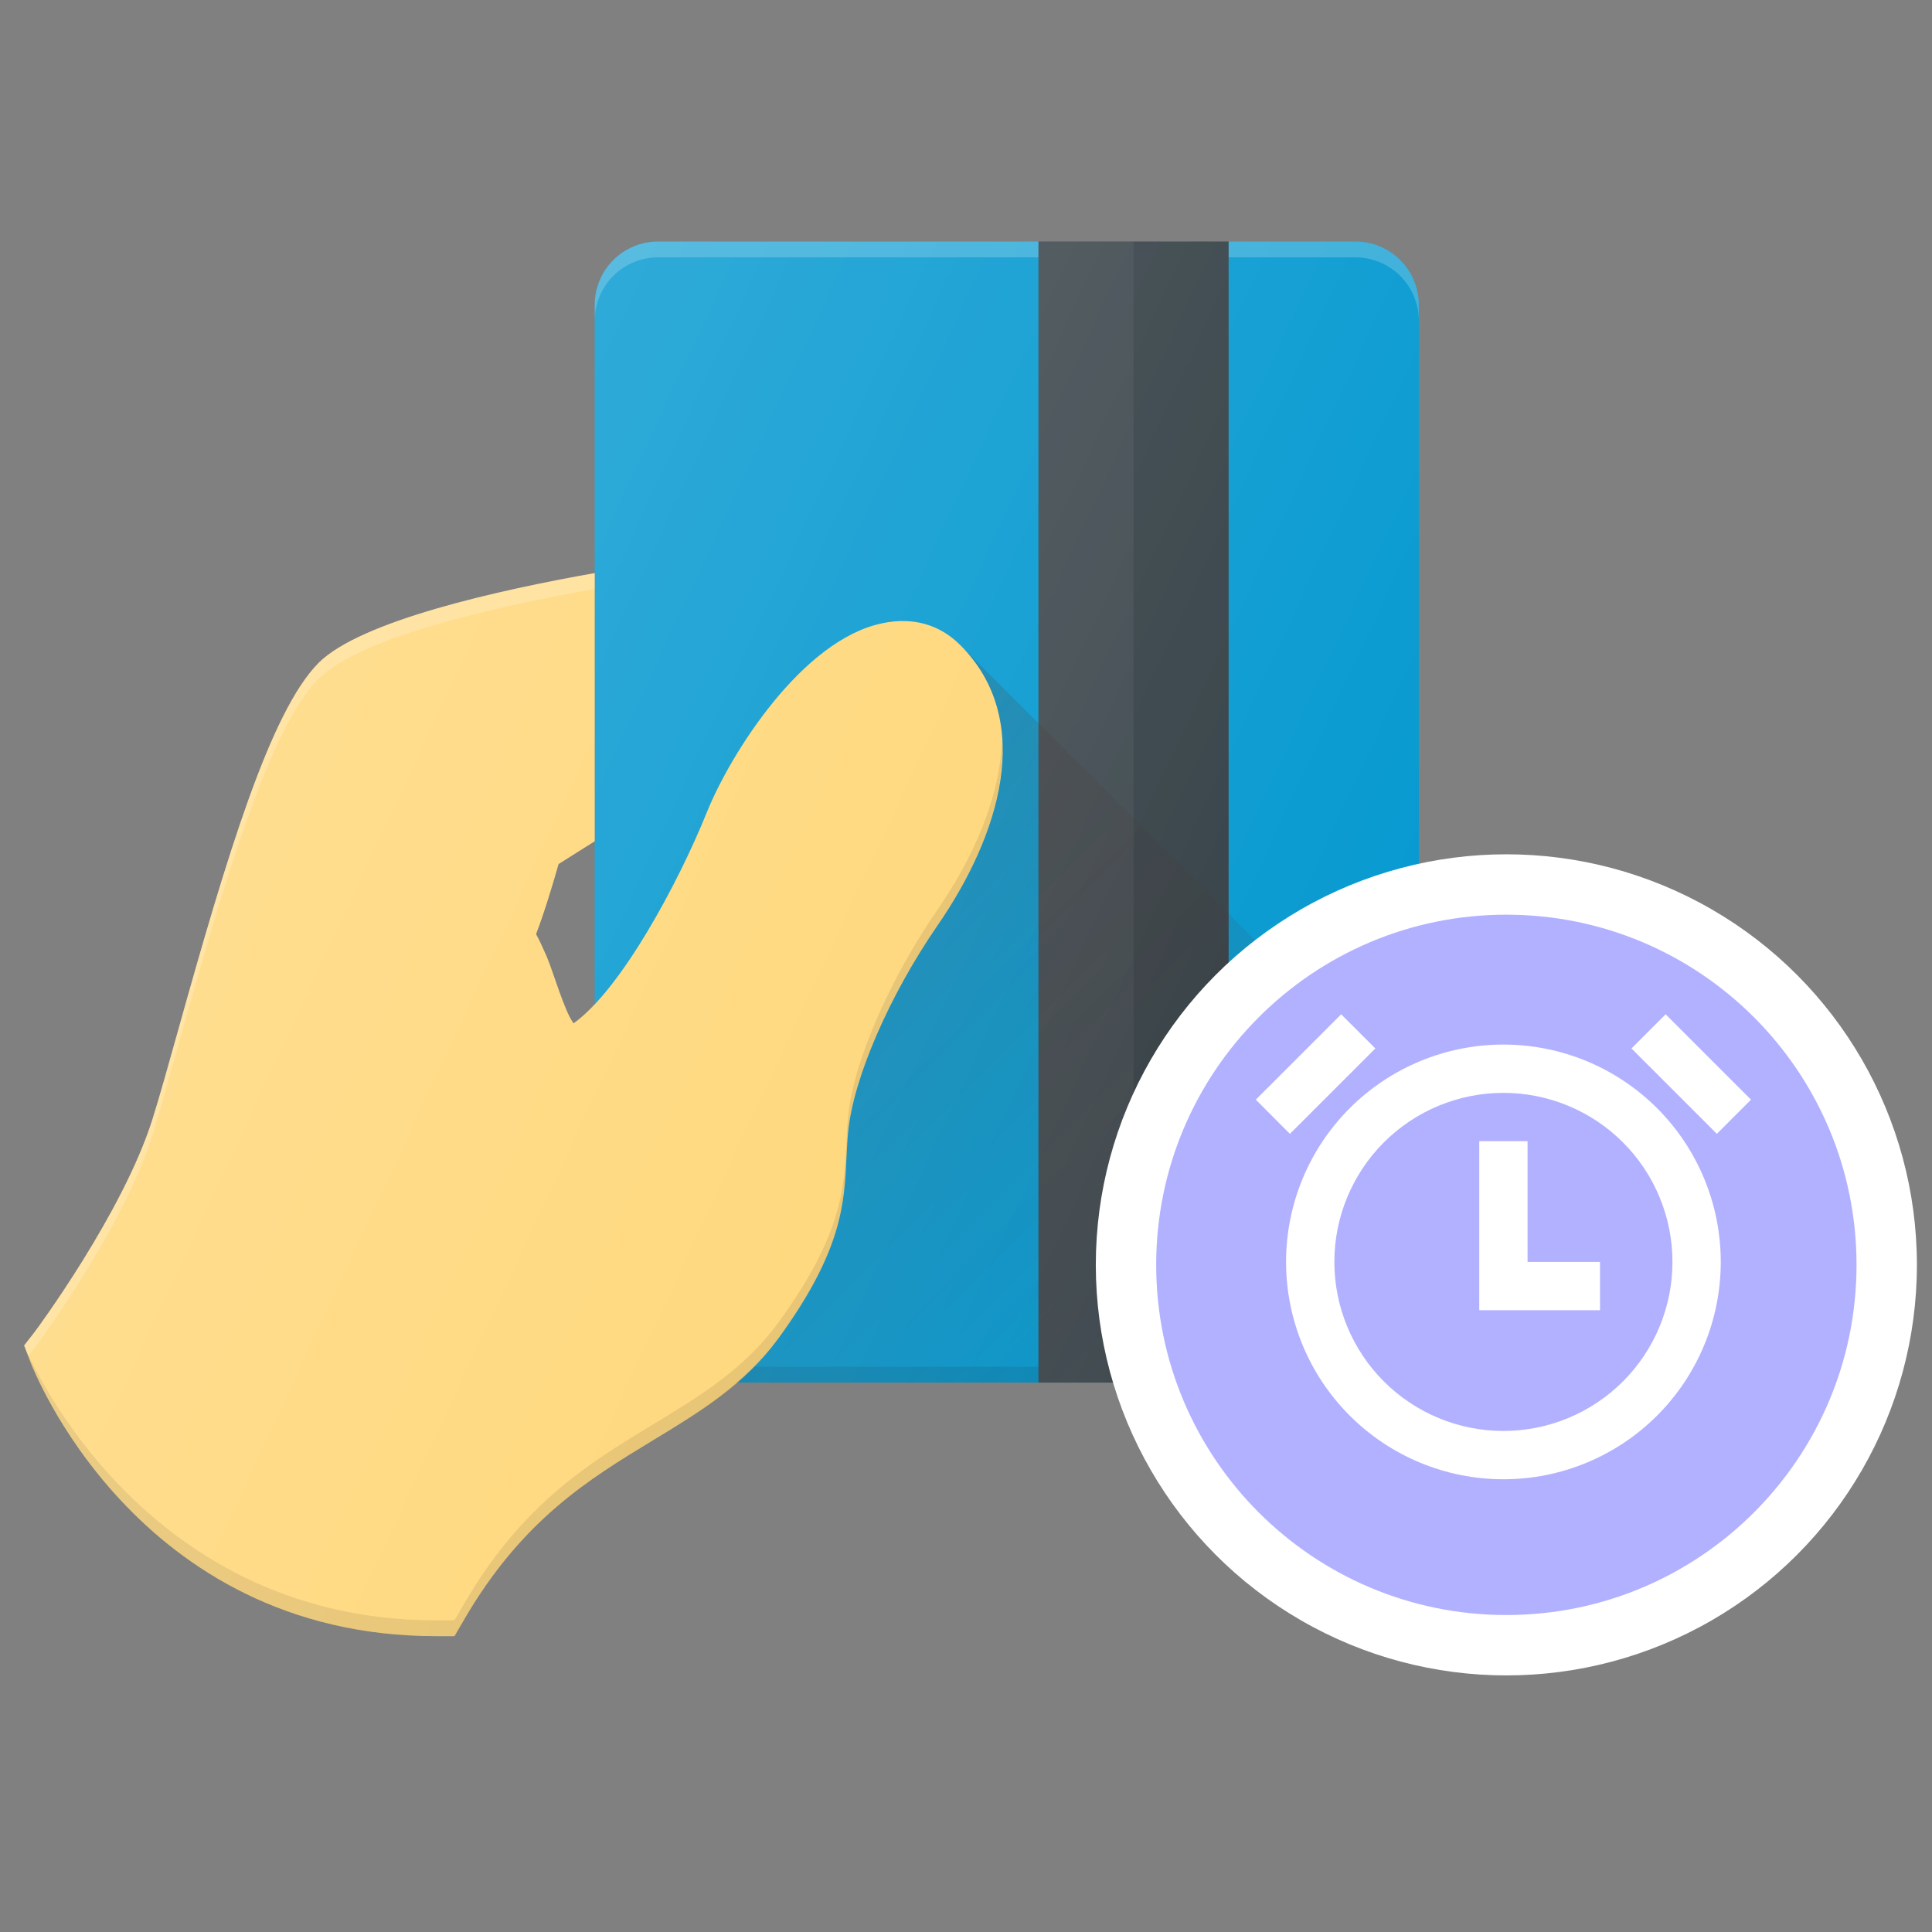 <svg width="80" height="80" viewBox="0 0 80 80" fill="none" xmlns="http://www.w3.org/2000/svg">
<rect x="0" y="0" width="80" height="80" fill="#808080" stroke="none"/>
<path d="M27.25 57.25H56.125C56.821 57.25 57.489 56.973 57.981 56.481C58.473 55.989 58.75 55.321 58.75 54.625V12.625C58.75 11.929 58.473 11.261 57.981 10.769C57.489 10.277 56.821 10 56.125 10H27.25C26.554 10 25.886 10.277 25.394 10.769C24.902 11.261 24.625 11.929 24.625 12.625V54.625C24.625 55.321 24.902 55.989 25.394 56.481C25.886 56.973 26.554 57.25 27.25 57.25Z" fill="#0097CF"/>
<path opacity="0.1" d="M27.25 56.594H56.125C56.821 56.594 57.489 56.317 57.981 55.825C58.473 55.333 58.75 54.665 58.75 53.969V54.625C58.75 55.321 58.473 55.989 57.981 56.481C57.489 56.973 56.821 57.25 56.125 57.25H27.25C26.554 57.25 25.886 56.973 25.394 56.481C24.902 55.989 24.625 55.321 24.625 54.625V53.969C24.625 54.665 24.902 55.333 25.394 55.825C25.886 56.317 26.554 56.594 27.25 56.594Z" fill="black"/>
<path opacity="0.2" d="M27.25 10H56.125C56.821 10 57.489 10.277 57.981 10.769C58.473 11.261 58.75 11.929 58.75 12.625V13.281C58.75 12.585 58.473 11.917 57.981 11.425C57.489 10.933 56.821 10.656 56.125 10.656H27.25C26.554 10.656 25.886 10.933 25.394 11.425C24.902 11.917 24.625 12.585 24.625 13.281V12.625C24.625 11.929 24.902 11.261 25.394 10.769C25.886 10.277 26.554 10 27.25 10V10Z" fill="white"/>
<path d="M43 10H50.875V57.25H43V10Z" fill="#303C42"/>
<path d="M39.758 26.708C38.913 25.86 37.803 25.543 36.548 25.805C33.214 26.482 30.242 31.223 29.274 33.625C28.066 36.617 25.699 40.986 23.751 42.374C23.386 41.915 22.877 40.153 22.638 39.61C22.491 39.277 22.354 38.964 22.197 38.681C22.564 37.72 22.932 36.473 23.129 35.778L24.625 34.835V23.731C20.63 24.44 14.939 25.708 13.196 27.446C11.188 29.456 9.374 35.518 7.381 42.645C6.964 44.133 6.602 45.432 6.31 46.356C5.087 50.231 1.494 55.079 1.454 55.129L1 55.714L1.265 56.407C1.31 56.52 5.573 67.75 18.062 67.75H18.819L19.199 67.096C21.614 62.931 24.381 61.251 27.056 59.628C29.001 58.45 30.841 57.334 32.248 55.397C34.873 51.79 34.962 49.832 35.051 47.934C35.07 47.593 35.083 47.241 35.12 46.873C35.33 44.663 36.821 41.222 38.831 38.308C41.341 34.667 42.919 29.869 39.758 26.706V26.708Z" fill="#FFD573"/>
<path opacity="0.05" d="M43 10H46.938V57.25H43V10Z" fill="white"/>
<path opacity="0.1" d="M38.831 37.652C36.821 40.566 35.33 44.007 35.12 46.217C35.083 46.585 35.067 46.934 35.051 47.278C34.962 49.173 34.873 51.134 32.248 54.74C30.841 56.678 29.001 57.793 27.056 58.972C24.378 60.594 21.614 62.274 19.199 66.44L18.819 67.094H18.062C5.573 67.094 1 55.714 1 55.714L1.265 56.407C1.31 56.52 5.573 67.75 18.062 67.75H18.819L19.199 67.096C21.614 62.931 24.381 61.251 27.056 59.628C29.001 58.45 30.841 57.334 32.248 55.397C34.873 51.79 34.962 49.832 35.051 47.934C35.07 47.593 35.083 47.241 35.12 46.873C35.33 44.663 36.821 41.222 38.831 38.308C40.441 35.972 41.651 33.163 41.488 30.611C41.428 32.982 40.307 35.515 38.831 37.652V37.652Z" fill="black"/>
<path d="M39.758 26.708C42.919 29.869 41.341 34.667 38.831 38.308C36.821 41.222 35.33 44.663 35.12 46.873C35.083 47.241 35.067 47.59 35.051 47.934C34.962 49.829 34.873 51.79 32.248 55.397C31.723 56.121 31.119 56.709 30.489 57.25H56.125C56.821 57.25 57.489 56.973 57.981 56.481C58.473 55.989 58.75 55.321 58.75 54.625V45.7L39.758 26.708V26.708Z" fill="url(#paint0_linear_723_5033)"/>
<path opacity="0.2" d="M24.625 23.731C20.63 24.44 14.939 25.708 13.196 27.446C11.188 29.456 9.374 35.518 7.381 42.645C6.964 44.133 6.602 45.432 6.31 46.356C5.087 50.231 1.494 55.079 1.454 55.129L1 55.714L1.168 56.153L1.457 55.785C1.494 55.735 5.087 50.887 6.313 47.013C6.602 46.089 6.964 44.789 7.381 43.301C9.376 36.174 11.188 30.113 13.196 28.102C14.939 26.364 20.63 25.096 24.625 24.388V23.731Z" fill="white"/>
<path d="M56.125 10H27.25C26.554 10 25.886 10.277 25.394 10.769C24.902 11.261 24.625 11.929 24.625 12.625V23.731C20.63 24.44 14.939 25.708 13.196 27.446C11.188 29.456 9.374 35.518 7.381 42.645C6.964 44.133 6.602 45.432 6.31 46.356C5.087 50.231 1.494 55.079 1.454 55.129L1 55.714L1.265 56.407C1.31 56.52 5.573 67.75 18.062 67.75H18.819L19.199 67.096C21.614 62.931 24.381 61.251 27.056 59.628C28.274 58.893 29.434 58.156 30.489 57.25H56.125C56.821 57.25 57.489 56.973 57.981 56.481C58.473 55.989 58.75 55.321 58.75 54.625V12.625C58.75 11.929 58.473 11.261 57.981 10.769C57.489 10.277 56.821 10 56.125 10ZM23.751 42.374C23.386 41.915 22.877 40.153 22.638 39.61C22.491 39.277 22.354 38.964 22.197 38.681C22.564 37.72 22.932 36.473 23.129 35.778L24.625 34.835V41.576C24.328 41.891 24.034 42.172 23.751 42.374V42.374Z" fill="url(#paint1_linear_723_5033)"/>
<circle cx="62.375" cy="52.375" r="17" fill="white"/>
<path d="M62.375 37.375C54.091 37.375 47.375 44.091 47.375 52.375C47.375 60.659 54.091 67.375 62.375 67.375C70.66 67.375 77.375 60.659 77.375 52.375C77.375 44.091 70.659 37.375 62.375 37.375Z" fill="#B2B1FF"/>
<path d="M62.375 37.375C54.091 37.375 47.375 44.091 47.375 52.375C47.375 60.659 54.091 67.375 62.375 67.375C70.66 67.375 77.375 60.659 77.375 52.375C77.375 44.091 70.659 37.375 62.375 37.375Z" stroke="white"/>
<path d="M62.253 61.253C61.071 61.253 59.901 61.02 58.809 60.568C57.717 60.116 56.725 59.453 55.889 58.617C55.053 57.781 54.39 56.789 53.938 55.697C53.486 54.605 53.253 53.435 53.253 52.253C53.253 51.071 53.486 49.901 53.938 48.809C54.39 47.717 55.053 46.725 55.889 45.889C56.725 45.053 57.717 44.39 58.809 43.938C59.901 43.486 61.071 43.253 62.253 43.253C64.64 43.253 66.929 44.201 68.617 45.889C70.305 47.577 71.253 49.866 71.253 52.253C71.253 54.64 70.305 56.929 68.617 58.617C66.929 60.305 64.64 61.253 62.253 61.253V61.253ZM62.253 59.253C63.172 59.253 64.082 59.072 64.932 58.72C65.781 58.368 66.553 57.853 67.203 57.203C67.853 56.553 68.368 55.781 68.72 54.932C69.072 54.083 69.253 53.172 69.253 52.253C69.253 51.334 69.072 50.423 68.72 49.574C68.368 48.725 67.853 47.953 67.203 47.303C66.553 46.653 65.781 46.138 64.932 45.786C64.082 45.434 63.172 45.253 62.253 45.253C60.397 45.253 58.616 45.99 57.303 47.303C55.99 48.616 55.253 50.397 55.253 52.253C55.253 54.109 55.99 55.89 57.303 57.203C58.616 58.516 60.397 59.253 62.253 59.253V59.253ZM63.253 52.253H66.253V54.253H61.253V47.253H63.253V52.253ZM52 45.535L55.535 42L56.95 43.414L53.413 46.95L52 45.535ZM68.97 42L72.506 45.535L71.092 46.95L67.556 43.414L68.971 42H68.97Z" fill="white"/>
<defs>
<linearGradient id="paint0_linear_723_5033" x1="31.072" y1="37.927" x2="50.072" y2="56.927" gradientUnits="userSpaceOnUse">
<stop stop-color="#3E2723" stop-opacity="0.2"/>
<stop offset="1" stop-color="#3E2723" stop-opacity="0.02"/>
</linearGradient>
<linearGradient id="paint1_linear_723_5033" x1="12.403" y1="28.186" x2="60.821" y2="50.766" gradientUnits="userSpaceOnUse">
<stop stop-color="white" stop-opacity="0.2"/>
<stop offset="1" stop-color="white" stop-opacity="0"/>
</linearGradient>
</defs>
</svg>
